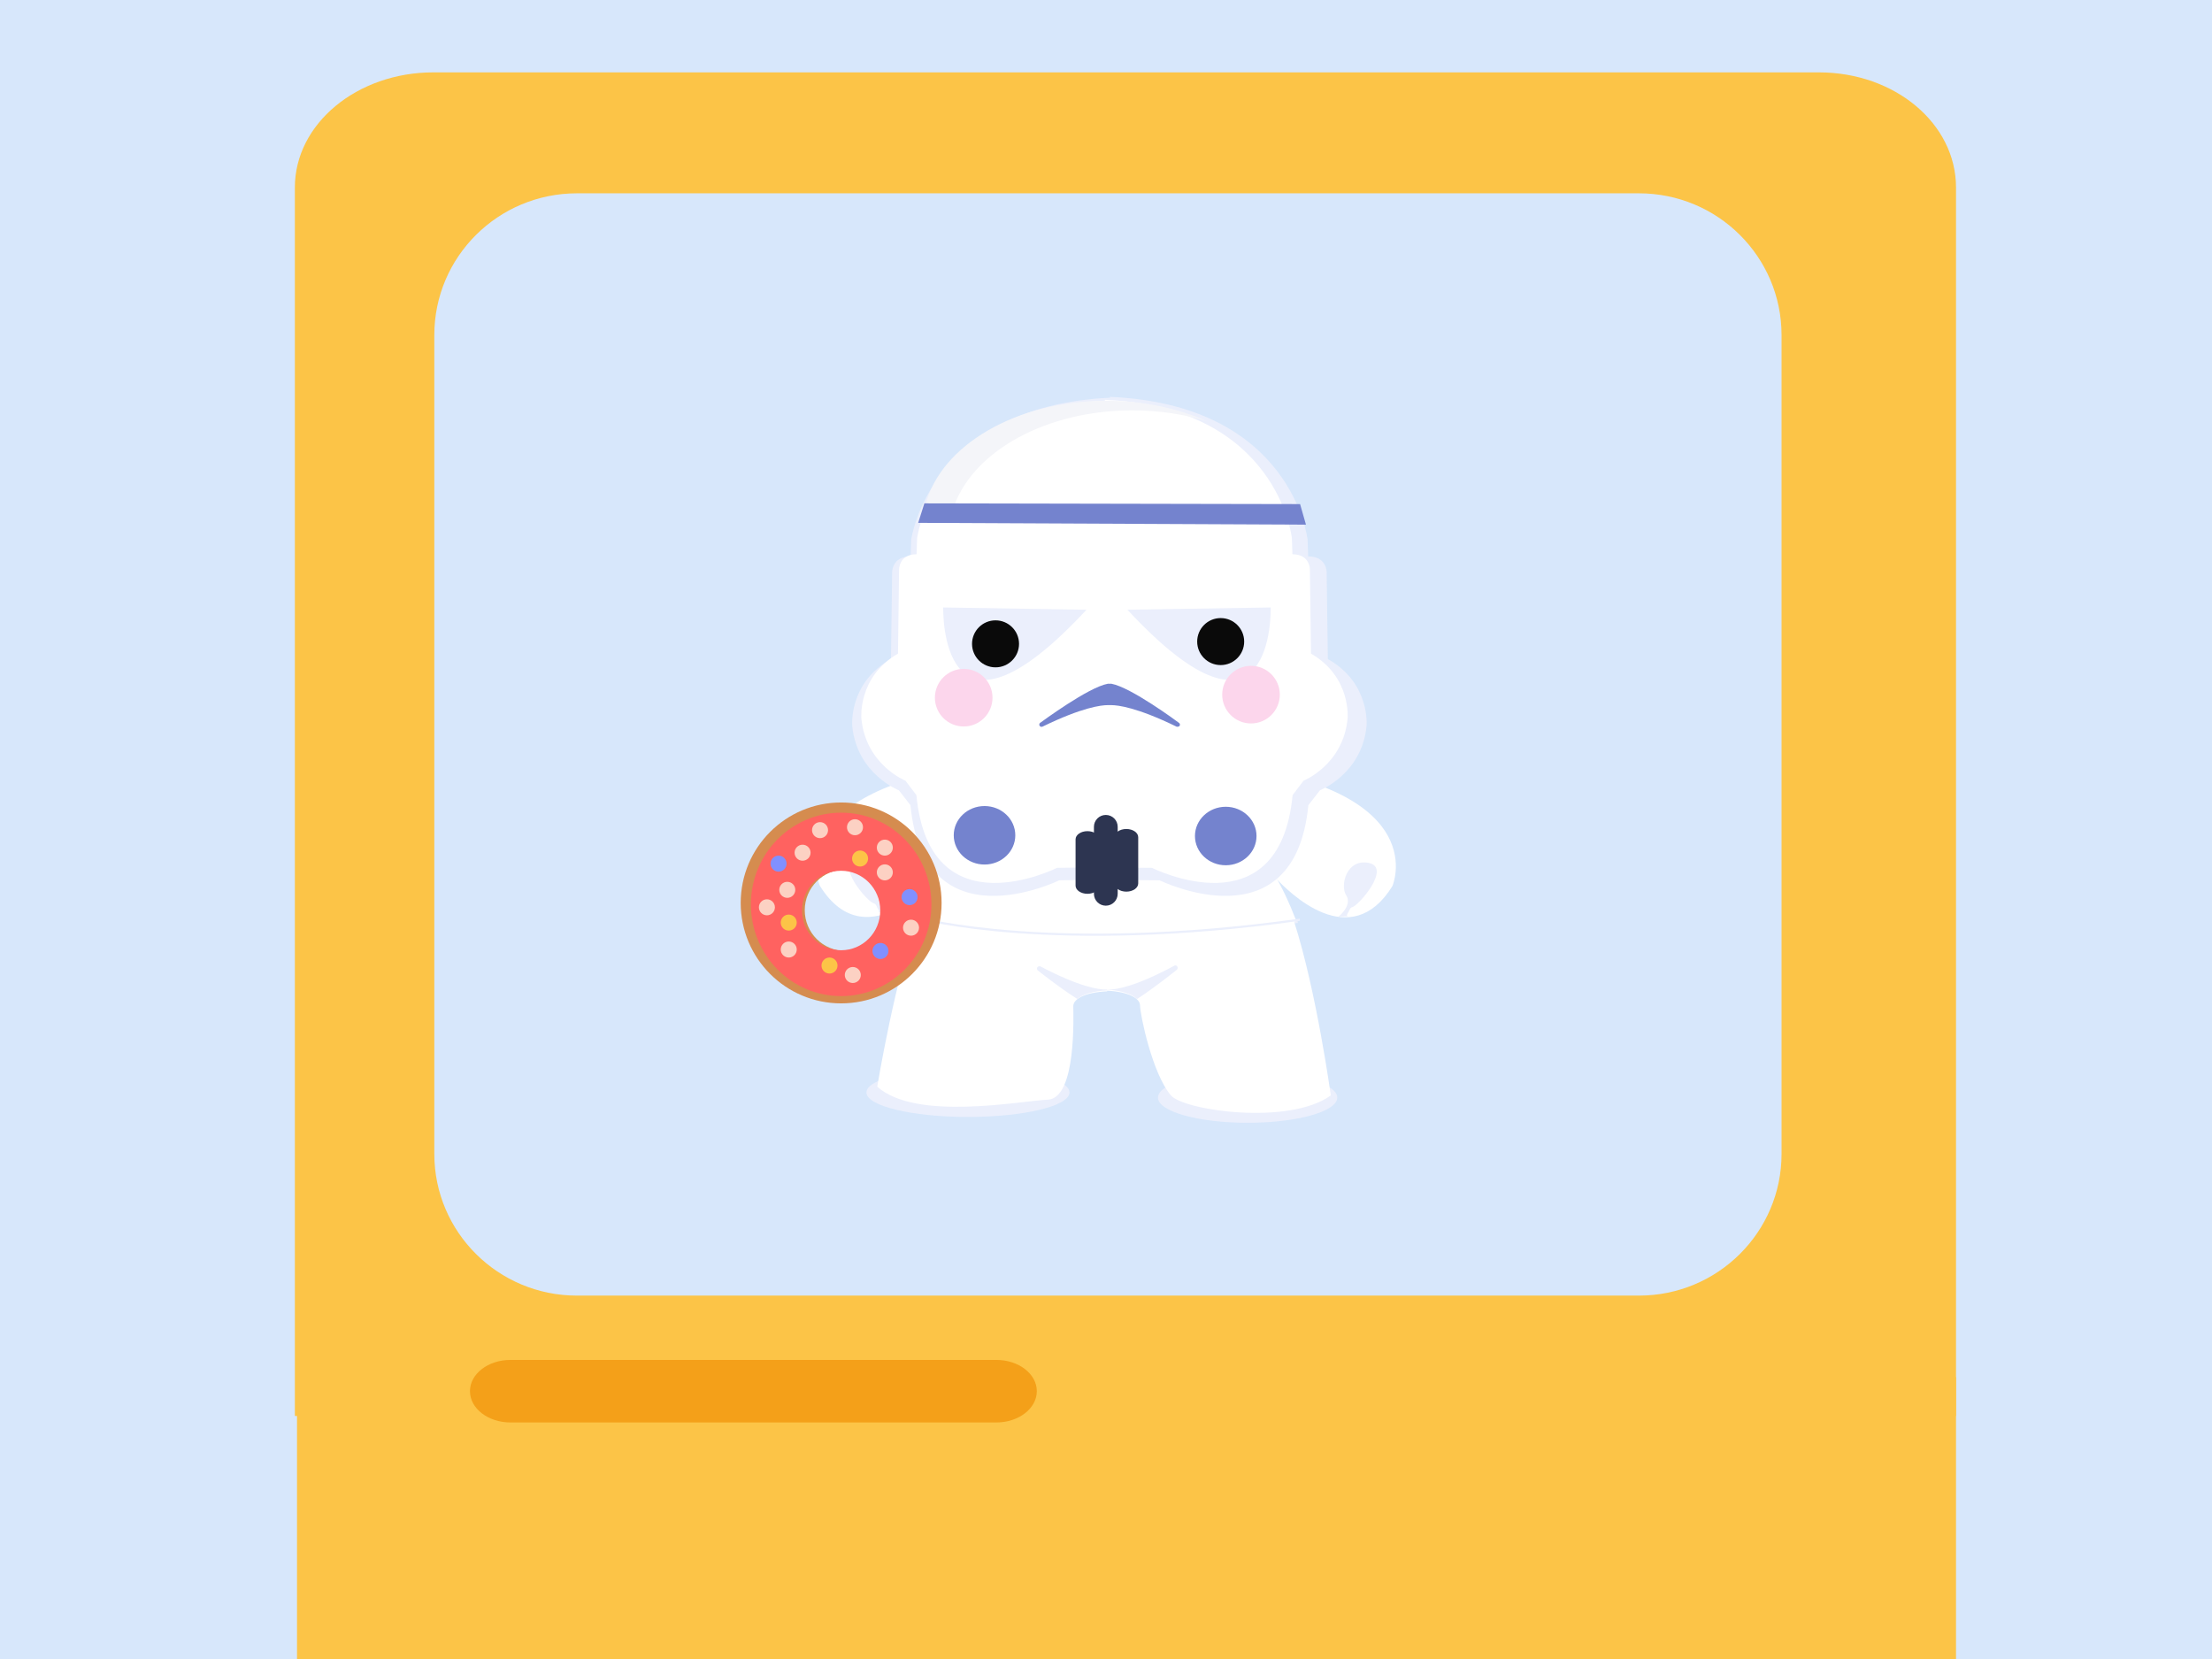 <?xml version="1.0" encoding="utf-8"?>
<!-- Generator: Adobe Illustrator 15.1.0, SVG Export Plug-In . SVG Version: 6.00 Build 0)  -->
<!DOCTYPE svg PUBLIC "-//W3C//DTD SVG 1.1//EN" "http://www.w3.org/Graphics/SVG/1.1/DTD/svg11.dtd">
<svg version="1.1" id="Layer_1" xmlns="http://www.w3.org/2000/svg" xmlns:xlink="http://www.w3.org/1999/xlink" x="0px" y="0px"
	 width="1024px" height="768px" viewBox="0 0 1024 768" enable-background="new 0 0 1024 768" xml:space="preserve">
<rect x="-0.5" y="-2.5" fill="#D7E7FB" width="1025" height="771"/>
<path fill="#FCC447" d="M905.5,655.5V86.806c0-29.563-28.266-53.306-63.506-53.306h-641.39c-35.228,0-64.104,23.742-64.104,53.306
	V655.5H905.5z"/>
<path fill="#D7E7FB" d="M824.734,534.173c0,36.225-29.564,65.602-66.037,65.602h-491.6c-36.467,0-66.039-29.377-66.039-65.602
	V155.105c0-36.244,29.572-65.614,66.039-65.614h491.6c36.473,0,66.037,29.37,66.037,65.614V534.173z"/>
<ellipse fill="#EBEFFC" cx="448.098" cy="505.729" rx="47" ry="11.333"/>
<ellipse fill="#EBEFFC" cx="577.562" cy="508.103" rx="41.5" ry="11.667"/>
<path fill="none" stroke="#EBEFFC" stroke-miterlimit="10" d="M424.729,426.104c0,0,61.334,16.667,176,0.667"/>
<g>
	<path fill="#FFFFFF" d="M516.562,434.104c-32.689,0-63.68-3.303-91.467-9.205c-10.293,25.553-18.997,78.163-18.997,78.163
		c18,16,65.666,6.667,79,6s11.756-39.29,11.756-43.29c0-3.194,5.12-6.381,15.666-6.858v-0.307
		c10.247,0.545,15.235,3.682,15.235,6.831c0,4,5.618,31.529,14.307,41.666c6,7,54.666,14,74,0c0,0-6.553-47.908-16.963-80.418
		C573.66,431.462,545.791,434.104,516.562,434.104z"/>
</g>
<g>
	<path fill="#FFFFFF" d="M588.607,401.589l-29.054-47.713l-47.965-0.184v0.336l-54.827,0.209l-24.366,54.199l0.271-1.534
		c-3.369,5.831-6.502,12.838-9.33,20.191c24.953,9.475,55.016,15.012,87.385,15.012c33.236,0,64.044-5.838,89.383-15.783
		c-3.252-8.406-6.902-16.346-10.85-22.551C588.253,402.196,588.226,401.647,588.607,401.589z"/>
</g>
<path fill="#FFFFFF" d="M436.02,403.521c0,0,0.908-0.689,1.76-1.168l19.051-48.102l-5.061,0.02c-91,12.75-72.25,55.75-72.25,55.75
	C401.77,446.021,436.02,403.521,436.02,403.521z"/>
<path fill="#FFFFFF" d="M572.339,354.438l-12.766-0.049l30.917,50.771l-0.737,0.449c7.108,7.871,35.501,35.863,54.836,4.579
	C644.589,410.188,663.339,367.188,572.339,354.438z"/>
<path fill="#EBEFFC" d="M619.646,424.353c0,0,1.438-1.144,2.66-2.837c1.394-1.931,2.506-4.577,0.887-7.059
	c-3.04-4.655,0.338-17.266,10.64-14.938c10.302,2.328-5.029,19.833-7.816,20.415c-1.176,0.246-1.325,1.645-2.066,2.801
	c-1.014,1.584,0.196,1.452,0.196,1.452L619.646,424.353z"/>
<path fill="#EBEFFC" d="M410.729,421.604c0,0-1.317-0.145-2.539-1.838c-1.394-1.931-2.506-4.577-0.887-7.059
	c3.04-4.655-0.338-17.266-10.64-14.938c-10.302,2.328,5.029,19.833,7.816,20.415c1.176,0.246,1.325,1.645,2.066,2.801
	c1.014,1.584-0.196,1.452-0.196,1.452L410.729,421.604z"/>
<path fill="#EBEFFC" d="M545.045,447.456c-0.199-0.322-0.497-0.538-0.844-0.536c-0.149,0-0.295,0-0.445,0.058
	c-18.5,10.006-27.302,11.087-30.22,11.104l-1.633,0.009c-2.917,0.018-11.728-0.959-30.327-10.749
	c-0.247-0.056-0.396,0.002-0.544,0.002c-0.347,0-0.642,0.167-0.838,0.491c-0.245,0.489-0.144,1.083,0.255,1.403
	c0.569,0.48,9.534,7.652,18.289,13.229c2.347-2.042,6.901-3.646,13.781-3.985v-0.335c7.083,0.412,11.65,2.179,13.798,4.367
	c8.788-5.704,17.882-13.137,18.486-13.596C545.199,448.593,545.296,447.943,545.045,447.456z"/>
<path fill="none" stroke="#EBEFFC" stroke-miterlimit="10" d="M425.729,425.104c0,0,61.334,16.667,176,0.667"/>
<path fill="#7483CE" d="M518.05,390.125c0,0,2.088-1.429,3.862-3.545c2.022-2.413,3.638-5.72,1.287-8.82
	c-4.414-5.818,0.491-21.577,15.447-18.668c14.957,2.909-8.301,23.867-12.347,24.595c-1.707,0.307-2.643,1.971-3.719,3.416
	c-1.473,1.979-2.781,3.834-2.781,3.834L518.05,390.125z"/>
<path fill="none" stroke="#7483CE" stroke-miterlimit="10" d="M479.005,375.778c0,0,6.75-9.25,15.25-11"/>
<path fill="#EBEFFC" d="M614.688,305.09l-0.535-40.025c0,0,0.269-7.489-8.562-7.489l-0.269-7.747c0,0-6.957-62.49-91.519-66.105
	v0.394c-83.721,4.017-91.978,65.712-91.978,65.712l-0.267,7.747c-8.831,0-8.562,7.489-8.562,7.489l-0.536,40.025
	c-19.803,11.104-17.928,30.988-17.928,30.988c2.14,22.207,21.587,29.779,21.587,29.779l5.351,6.888
	c6.397,65.545,68.862,34.774,68.862,34.774l24.006-0.333v0.16l22.478,0.173c0,0,62.466,30.771,68.863-34.774l5.351-6.888
	c0,0,19.448-7.572,21.589-29.779C632.618,336.078,634.491,316.193,614.688,305.09z"/>
<path fill="#FFFFFF" d="M606.899,302.582l-0.506-38.75c0,0,0.254-7.25-8.096-7.25l-0.254-7.5c0,0-6.576-60.499-86.523-63.999v0.381
	c-79.15,3.889-86.957,63.618-86.957,63.618l-0.252,7.5c-8.35,0-8.096,7.25-8.096,7.25l-0.506,38.75
	c-18.723,10.75-16.951,30.001-16.951,30.001c2.023,21.5,20.41,28.832,20.41,28.832l5.059,6.668
	c6.049,63.457,65.104,33.666,65.104,33.666l22.695-0.322v0.156l21.252,0.166c0,0,59.055,29.791,65.104-33.666l5.059-6.668
	c0,0,18.387-7.332,20.41-28.832C623.851,332.583,625.622,313.332,606.899,302.582z"/>
<ellipse fill="#7483CE" cx="567.43" cy="387.015" rx="14.249" ry="13.539"/>
<ellipse fill="#7483CE" cx="455.763" cy="386.681" rx="14.25" ry="13.539"/>
<path fill="#EBEFFC" d="M502.974,282.266l-66.326-1.053C436.647,281.213,434.542,355.96,502.974,282.266z"/>
<path fill="#EBEFFC" d="M521.915,282.266l66.326-1.053C588.241,281.213,590.347,355.96,521.915,282.266z"/>
<circle fill="#0A0A0A" cx="460.863" cy="298.057" r="10.878"/>
<circle fill="#0A0A0A" cx="565.089" cy="297.004" r="10.879"/>
<path fill="#2D3551" d="M517.413,413.765c0,3.039-2.463,5.5-5.5,5.5l0,0c-3.037,0-5.5-2.461-5.5-5.5v-31c0-3.037,2.463-5.5,5.5-5.5
	l0,0c3.037,0,5.5,2.463,5.5,5.5V413.765z"/>
<path fill="#2D3551" d="M526.913,408.968c0,2.098-2.463,3.797-5.5,3.797l0,0c-3.037,0-5.5-1.699-5.5-3.797v-21.404
	c0-2.098,2.463-3.799,5.5-3.799l0,0c3.037,0,5.5,1.701,5.5,3.799V408.968z"/>
<path fill="#2D3551" d="M508.913,409.968c0,2.098-2.463,3.797-5.5,3.797l0,0c-3.037,0-5.5-1.699-5.5-3.797v-21.404
	c0-2.098,2.463-3.799,5.5-3.799l0,0c3.037,0,5.5,1.701,5.5,3.799V409.968z"/>
<path fill="#7483CE" d="M545.257,336.417c0.346,0,0.643-0.148,0.84-0.445c0.248-0.445,0.148-0.988-0.248-1.285
	c-0.889-0.693-22.309-16.522-31.312-18.155c-0.148-0.049-0.494,0-0.791,0c0,0-0.1,0-0.148,0c-0.297,0-0.643-0.049-0.791,0
	c-9.004,1.633-30.373,17.462-31.312,18.106c-0.396,0.295-0.496,0.889-0.248,1.334c0.197,0.297,0.494,0.496,0.842,0.496
	c0.148,0,0.295,0,0.445-0.051c18.549-9.053,27.355-9.992,30.273-9.992h1.633c2.918,0,11.723,0.939,30.273,9.992
	C544.96,336.468,545.108,336.417,545.257,336.417z"/>
<circle fill="#FCD6EC" cx="446.125" cy="322.975" r="13.335"/>
<circle fill="#FCD6EC" cx="579.127" cy="321.57" r="13.335"/>
<path fill="#F4F5F9" d="M524.19,189.968c12.234,0,23.854,1.781,34.359,4.967c-13.33-5.955-29.252-9.416-46.359-9.416
	c-41.982,0-76.832,20.842-83.734,48.231h13.402C451.226,208.585,484.515,189.968,524.19,189.968z"/>
<polygon fill="none" stroke="#7483CE" stroke-width="4.835" stroke-miterlimit="10" points="601.356,240.438 428.356,239.638 
	429.689,235.438 600.022,235.771 "/>
<path fill="#D58C4F" d="M389.394,371.495c-25.682,0-46.5,20.818-46.5,46.5s20.818,46.5,46.5,46.5s46.5-20.818,46.5-46.5
	S415.075,371.495,389.394,371.495z M391.415,440.234c-10.422,0-18.869-8.448-18.869-18.87s8.447-18.869,18.869-18.869
	s18.87,8.447,18.87,18.869S401.837,440.234,391.415,440.234z"/>
<path fill="#FF6260" d="M389.394,376.212c-23.076,0-41.782,19.008-41.782,42.457s18.706,42.457,41.782,42.457
	s41.783-19.008,41.783-42.457S412.47,376.212,389.394,376.212z M389.394,439.897c-10,0-18.106-8.237-18.106-18.397
	c0-10.161,8.106-18.398,18.106-18.398c10.001,0,18.106,8.237,18.106,18.398C407.5,431.66,399.395,439.897,389.394,439.897z"/>
<circle fill="#FCD1C3" cx="371.535" cy="394.745" r="3.707"/>
<circle fill="#8190FF" cx="360.416" cy="399.8" r="3.707"/>
<circle fill="#FCD1C3" cx="364.458" cy="411.93" r="3.707"/>
<circle fill="#FCD1C3" cx="355.024" cy="420.017" r="3.707"/>
<circle fill="#FCC447" cx="365.133" cy="427.093" r="3.706"/>
<circle fill="#FCD1C3" cx="365.133" cy="439.561" r="3.706"/>
<circle fill="#FCD1C3" cx="379.622" cy="384.3" r="3.707"/>
<circle fill="#8190FF" cx="421.068" cy="415.3" r="3.707"/>
<circle fill="#FCD1C3" cx="409.611" cy="403.843" r="3.707"/>
<circle fill="#FCC447" cx="398.155" cy="397.44" r="3.707"/>
<circle fill="#FCD1C3" cx="409.611" cy="392.387" r="3.707"/>
<circle fill="#8190FF" cx="407.589" cy="440.234" r="3.707"/>
<circle fill="#FCD1C3" cx="395.795" cy="382.952" r="3.707"/>
<circle fill="#FCC447" cx="384.002" cy="446.974" r="3.707"/>
<circle fill="#FCD1C3" cx="394.785" cy="451.354" r="3.707"/>
<circle fill="#FCD1C3" cx="421.742" cy="429.452" r="3.707"/>
<rect x="137.5" y="637.5" fill="#FCC447" width="768" height="133"/>
<path fill="#F4A019" d="M479.972,644.014c0,8.001-8.392,14.484-18.749,14.484H236.299c-10.348,0-18.74-6.483-18.74-14.484l0,0
	c0-7.994,8.393-14.471,18.74-14.471h224.924C471.58,629.543,479.972,636.02,479.972,644.014L479.972,644.014z"/>
</svg>
